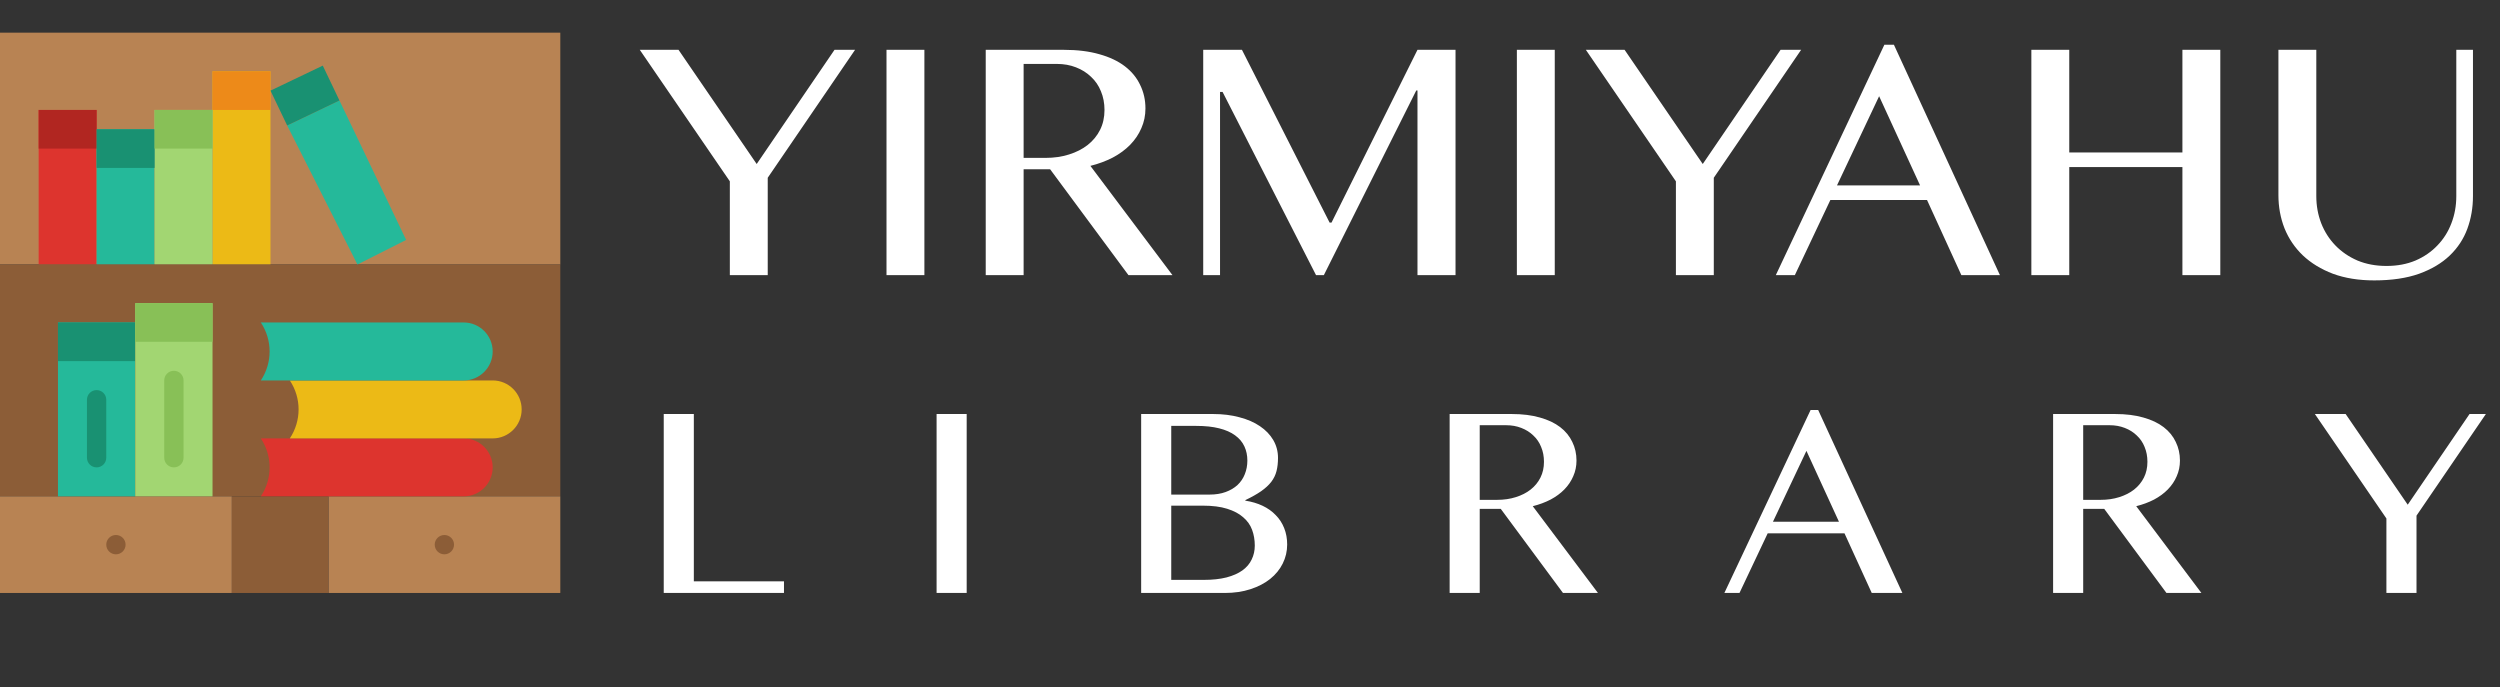 <svg width="1990" height="547" viewBox="0 0 1990 547" fill="none" xmlns="http://www.w3.org/2000/svg">
<rect x="0" y="0" width="1990" height="547" fill="#333333" stroke="none"/>
<path d="M0 210.552H446V26H0V210.552Z" fill="#B88353"/>
<path d="M30.758 210.551H76.897V87.517H30.758V210.551Z" fill="#DD342E"/>
<path d="M169.172 210.552H215.311V56.758H169.172V210.552Z" fill="#ECBA16"/>
<path d="M76.897 210.552H123.035V102.897H76.897V210.552Z" fill="#25B99A"/>
<path d="M123.034 210.551H169.172V87.517H123.034V210.551Z" fill="#A2D672"/>
<path d="M0 395.103H446V210.552H0V395.103Z" fill="#8C5D37"/>
<path d="M0 472H184.552V395.103H0V472Z" fill="#B88353"/>
<path d="M261.448 472H446V395.103H261.448V472Z" fill="#B88353"/>
<path d="M99.966 433.551C99.966 437.796 96.521 441.241 92.276 441.241C88.031 441.241 84.586 437.796 84.586 433.551C84.586 429.307 88.031 425.861 92.276 425.861C96.521 425.861 99.966 429.307 99.966 433.551Z" fill="#8C5D37"/>
<path d="M361.414 433.551C361.414 437.796 357.969 441.241 353.724 441.241C349.479 441.241 346.034 437.796 346.034 433.551C346.034 429.307 349.479 425.861 353.724 425.861C357.969 425.861 361.414 429.307 361.414 433.551Z" fill="#8C5D37"/>
<path d="M184.552 472H261.448V395.103H184.552V472Z" fill="#8C5D37"/>
<path d="M30.758 118.276H76.897V87.517H30.758V118.276Z" fill="#B12621"/>
<path d="M76.897 133.655H123.035V102.897H76.897V133.655Z" fill="#199172"/>
<path d="M123.034 118.276H169.172V87.517H123.034V118.276Z" fill="#88C057"/>
<path d="M169.172 87.517H215.311V56.758H169.172V87.517Z" fill="#ED8A19"/>
<path d="M323.288 190.974L284.516 210.552L228.582 99.89L270.206 79.981L323.288 190.974Z" fill="#25B99A"/>
<path d="M270.204 79.98L228.579 99.889L215.307 72.137L256.932 52.228L270.204 79.98Z" fill="#199172"/>
<path d="M46.138 395.103H107.656V256.69H46.138V395.103Z" fill="#25B99A"/>
<path d="M46.138 287.448H107.656V256.69H46.138V287.448Z" fill="#199172"/>
<path d="M107.655 395.103H169.172V241.31H107.655V395.103Z" fill="#A2D672"/>
<path d="M107.655 272.069H169.172V241.311H107.655V272.069Z" fill="#88C057"/>
<path d="M76.897 372.034C72.644 372.034 69.207 368.589 69.207 364.344V318.205C69.207 313.961 72.644 310.515 76.897 310.515C81.149 310.515 84.587 313.961 84.587 318.205V364.344C84.586 368.589 81.149 372.034 76.897 372.034Z" fill="#199172"/>
<path d="M138.414 372.034C134.161 372.034 130.724 368.589 130.724 364.344V302.826C130.724 298.582 134.161 295.136 138.414 295.136C142.667 295.136 146.104 298.582 146.104 302.826V364.344C146.103 368.59 142.666 372.034 138.414 372.034Z" fill="#88C057"/>
<path d="M369.103 395.103H207.621C216.933 381.131 216.933 362.937 207.621 348.965H369.103C381.845 348.965 392.172 359.292 392.172 372.034C392.172 384.776 381.845 395.103 369.103 395.103Z" fill="#DD342E"/>
<path d="M392.172 348.966H230.69C240.002 334.993 240.002 316.8 230.69 302.827H392.172C404.914 302.827 415.241 313.154 415.241 325.897C415.241 338.638 404.914 348.966 392.172 348.966Z" fill="#ECBA16"/>
<path d="M369.103 302.827H207.621C216.933 288.855 216.933 270.661 207.621 256.69H369.103C381.845 256.69 392.172 267.017 392.172 279.759C392.172 292.501 381.845 302.827 369.103 302.827Z" fill="#25B99A"/>
<path d="M528.336 329.559H552.291V462.762H624.049V472H528.336V329.559ZM745.526 329.559H769.481V472H745.526V329.559ZM908.36 329.559H965.723C973.315 329.559 980.261 330.418 986.563 332.137C992.937 333.784 998.38 336.147 1002.89 339.227C1007.47 342.306 1011.02 345.994 1013.53 350.291C1016.03 354.588 1017.29 359.314 1017.29 364.471C1017.29 368.41 1016.89 371.919 1016.1 374.998C1015.32 378.077 1013.92 380.942 1011.91 383.592C1009.91 386.17 1007.22 388.641 1003.86 391.004C1000.56 393.296 996.374 395.659 991.29 398.094V398.523C996.374 399.311 1000.96 400.672 1005.04 402.605C1009.12 404.539 1012.6 407.01 1015.46 410.018C1018.4 412.954 1020.65 416.427 1022.23 420.438C1023.8 424.376 1024.59 428.709 1024.59 433.436C1024.59 438.807 1023.41 443.855 1021.05 448.582C1018.75 453.237 1015.42 457.319 1011.06 460.828C1006.76 464.266 1001.53 466.987 995.372 468.992C989.285 470.997 982.445 472 974.854 472H908.36V329.559ZM932.315 393.689H962.823C967.621 393.689 971.882 393.009 975.606 391.648C979.33 390.288 982.481 388.426 985.059 386.062C987.638 383.628 989.571 380.763 990.86 377.469C992.221 374.103 992.901 370.486 992.901 366.619C992.901 362.465 992.113 358.706 990.538 355.34C988.962 351.902 986.492 348.966 983.126 346.531C979.832 344.096 975.606 342.234 970.45 340.945C965.365 339.656 959.242 339.012 952.081 339.012H932.315V393.689ZM932.315 461.58H958.204C965.151 461.58 971.166 460.936 976.251 459.646C981.407 458.286 985.632 456.424 988.927 454.061C992.292 451.626 994.763 448.725 996.339 445.359C997.986 441.993 998.809 438.305 998.809 434.295C998.809 429.783 998.093 425.594 996.661 421.727C995.229 417.859 992.865 414.529 989.571 411.736C986.348 408.872 982.087 406.616 976.788 404.969C971.56 403.322 965.115 402.498 957.452 402.498H932.315V461.58ZM1153.91 329.559H1203.32C1211.85 329.559 1219.33 330.49 1225.77 332.352C1232.22 334.142 1237.59 336.684 1241.89 339.979C1246.18 343.273 1249.41 347.212 1251.56 351.795C1253.78 356.307 1254.89 361.248 1254.89 366.619C1254.89 371.059 1254.03 375.213 1252.31 379.08C1250.66 382.947 1248.3 386.456 1245.22 389.607C1242.21 392.687 1238.56 395.372 1234.26 397.664C1229.96 399.884 1225.24 401.639 1220.08 402.928L1271.97 472H1244.14L1194.62 405.076H1177.86V472H1153.91V329.559ZM1177.86 397.879H1191.72C1197.09 397.879 1202.03 397.163 1206.55 395.73C1211.13 394.298 1215.07 392.293 1218.36 389.715C1221.73 387.065 1224.34 383.878 1226.2 380.154C1228.07 376.43 1229 372.241 1229 367.586C1229 363.289 1228.25 359.35 1226.74 355.77C1225.31 352.189 1223.23 349.145 1220.51 346.639C1217.86 344.061 1214.67 342.055 1210.95 340.623C1207.3 339.191 1203.29 338.475 1198.92 338.475H1177.86V397.879ZM1447.26 326.336L1514.29 472H1489.91L1468.21 424.52H1407.09L1384.63 472H1372.6L1441.25 326.336H1447.26ZM1411.28 415.281H1463.8L1437.92 358.885L1411.28 415.281ZM1634.27 329.559H1683.68C1692.2 329.559 1699.69 330.49 1706.13 332.352C1712.58 334.142 1717.95 336.684 1722.24 339.979C1726.54 343.273 1729.76 347.212 1731.91 351.795C1734.13 356.307 1735.24 361.248 1735.24 366.619C1735.24 371.059 1734.38 375.213 1732.66 379.08C1731.02 382.947 1728.65 386.456 1725.57 389.607C1722.57 392.687 1718.91 395.372 1714.62 397.664C1710.32 399.884 1705.59 401.639 1700.44 402.928L1752.32 472H1724.5L1674.98 405.076H1658.22V472H1634.27V329.559ZM1658.22 397.879H1672.08C1677.45 397.879 1682.39 397.163 1686.9 395.73C1691.49 394.298 1695.42 392.293 1698.72 389.715C1702.08 387.065 1704.7 383.878 1706.56 380.154C1708.42 376.43 1709.35 372.241 1709.35 367.586C1709.35 363.289 1708.6 359.35 1707.1 355.77C1705.67 352.189 1703.59 349.145 1700.87 346.639C1698.22 344.061 1695.03 342.055 1691.31 340.623C1687.65 339.191 1683.64 338.475 1679.28 338.475H1658.22V397.879ZM1867.14 329.559L1916.55 401.746L1965.75 329.559H1978.75L1923.54 410.447V472H1899.58V412.703L1842.65 329.559H1867.14Z" fill="white"/>
<path d="M540.107 39.659L602.322 130.547L664.267 39.659H680.632L611.113 141.502V219H580.953V144.342L509.27 39.659H540.107ZM705.653 39.659H735.814V219H705.653V39.659ZM784.639 39.659H846.853C857.583 39.659 867.006 40.831 875.121 43.175C883.236 45.43 889.998 48.631 895.408 52.778C900.818 56.926 904.876 61.885 907.581 67.656C910.376 73.336 911.773 79.558 911.773 86.32C911.773 91.91 910.691 97.14 908.527 102.009C906.453 106.878 903.478 111.296 899.601 115.264C895.814 119.141 891.215 122.522 885.805 125.407C880.395 128.202 874.444 130.412 867.952 132.035L933.278 219H898.248L835.898 134.74H814.799V219H784.639V39.659ZM814.799 125.678H832.247C839.009 125.678 845.23 124.776 850.911 122.973C856.682 121.169 861.641 118.645 865.788 115.399C870.026 112.063 873.317 108.05 875.662 103.362C878.006 98.673 879.178 93.398 879.178 87.537C879.178 82.127 878.231 77.168 876.338 72.66C874.535 68.152 871.92 64.32 868.493 61.164C865.157 57.918 861.145 55.393 856.456 53.59C851.858 51.786 846.808 50.885 841.308 50.885H814.799V125.678ZM957.758 39.659H988.595L1058.38 177.208H1059.87L1128.31 39.659H1158.6V219H1128.31V71.984H1127.36L1053.79 219H1047.56L973.177 73.201H971.148V219H957.758V39.659ZM1207.43 39.659H1237.59V219H1207.43V39.659ZM1293.18 39.659L1355.39 130.547L1417.34 39.659H1433.7L1364.18 141.502V219H1334.02V144.342L1262.34 39.659H1293.18ZM1507.55 35.602L1591.94 219H1561.24L1533.92 159.22H1456.96L1428.7 219H1413.55L1499.97 35.602H1507.55ZM1462.24 147.588H1528.38L1495.78 76.582L1462.24 147.588ZM1647.13 132.981V219H1616.96V39.659H1647.13V121.35H1737.2V39.659H1767.36V219H1737.2V132.981H1647.13ZM1813.62 39.659H1843.78V156.109C1843.78 163.773 1845.09 170.986 1847.7 177.749C1850.32 184.421 1854.06 190.282 1858.93 195.331C1863.8 200.381 1869.66 204.393 1876.51 207.369C1883.45 210.254 1891.16 211.697 1899.64 211.697C1908.2 211.697 1915.91 210.254 1922.76 207.369C1929.62 204.393 1935.43 200.381 1940.21 195.331C1945.08 190.282 1948.78 184.421 1951.3 177.749C1953.92 170.986 1955.22 163.773 1955.22 156.109V39.659H1968.48V156.109C1968.48 165.306 1966.99 173.962 1964.02 182.077C1961.04 190.192 1956.35 197.315 1949.95 203.446C1943.64 209.487 1935.52 214.311 1925.6 217.918C1915.69 221.434 1903.78 223.193 1889.9 223.193C1877.55 223.193 1866.59 221.434 1857.03 217.918C1847.57 214.311 1839.59 209.442 1833.09 203.311C1826.69 197.18 1821.82 190.012 1818.49 181.806C1815.24 173.511 1813.62 164.675 1813.62 155.297V39.659Z" fill="white"/>
</svg>
